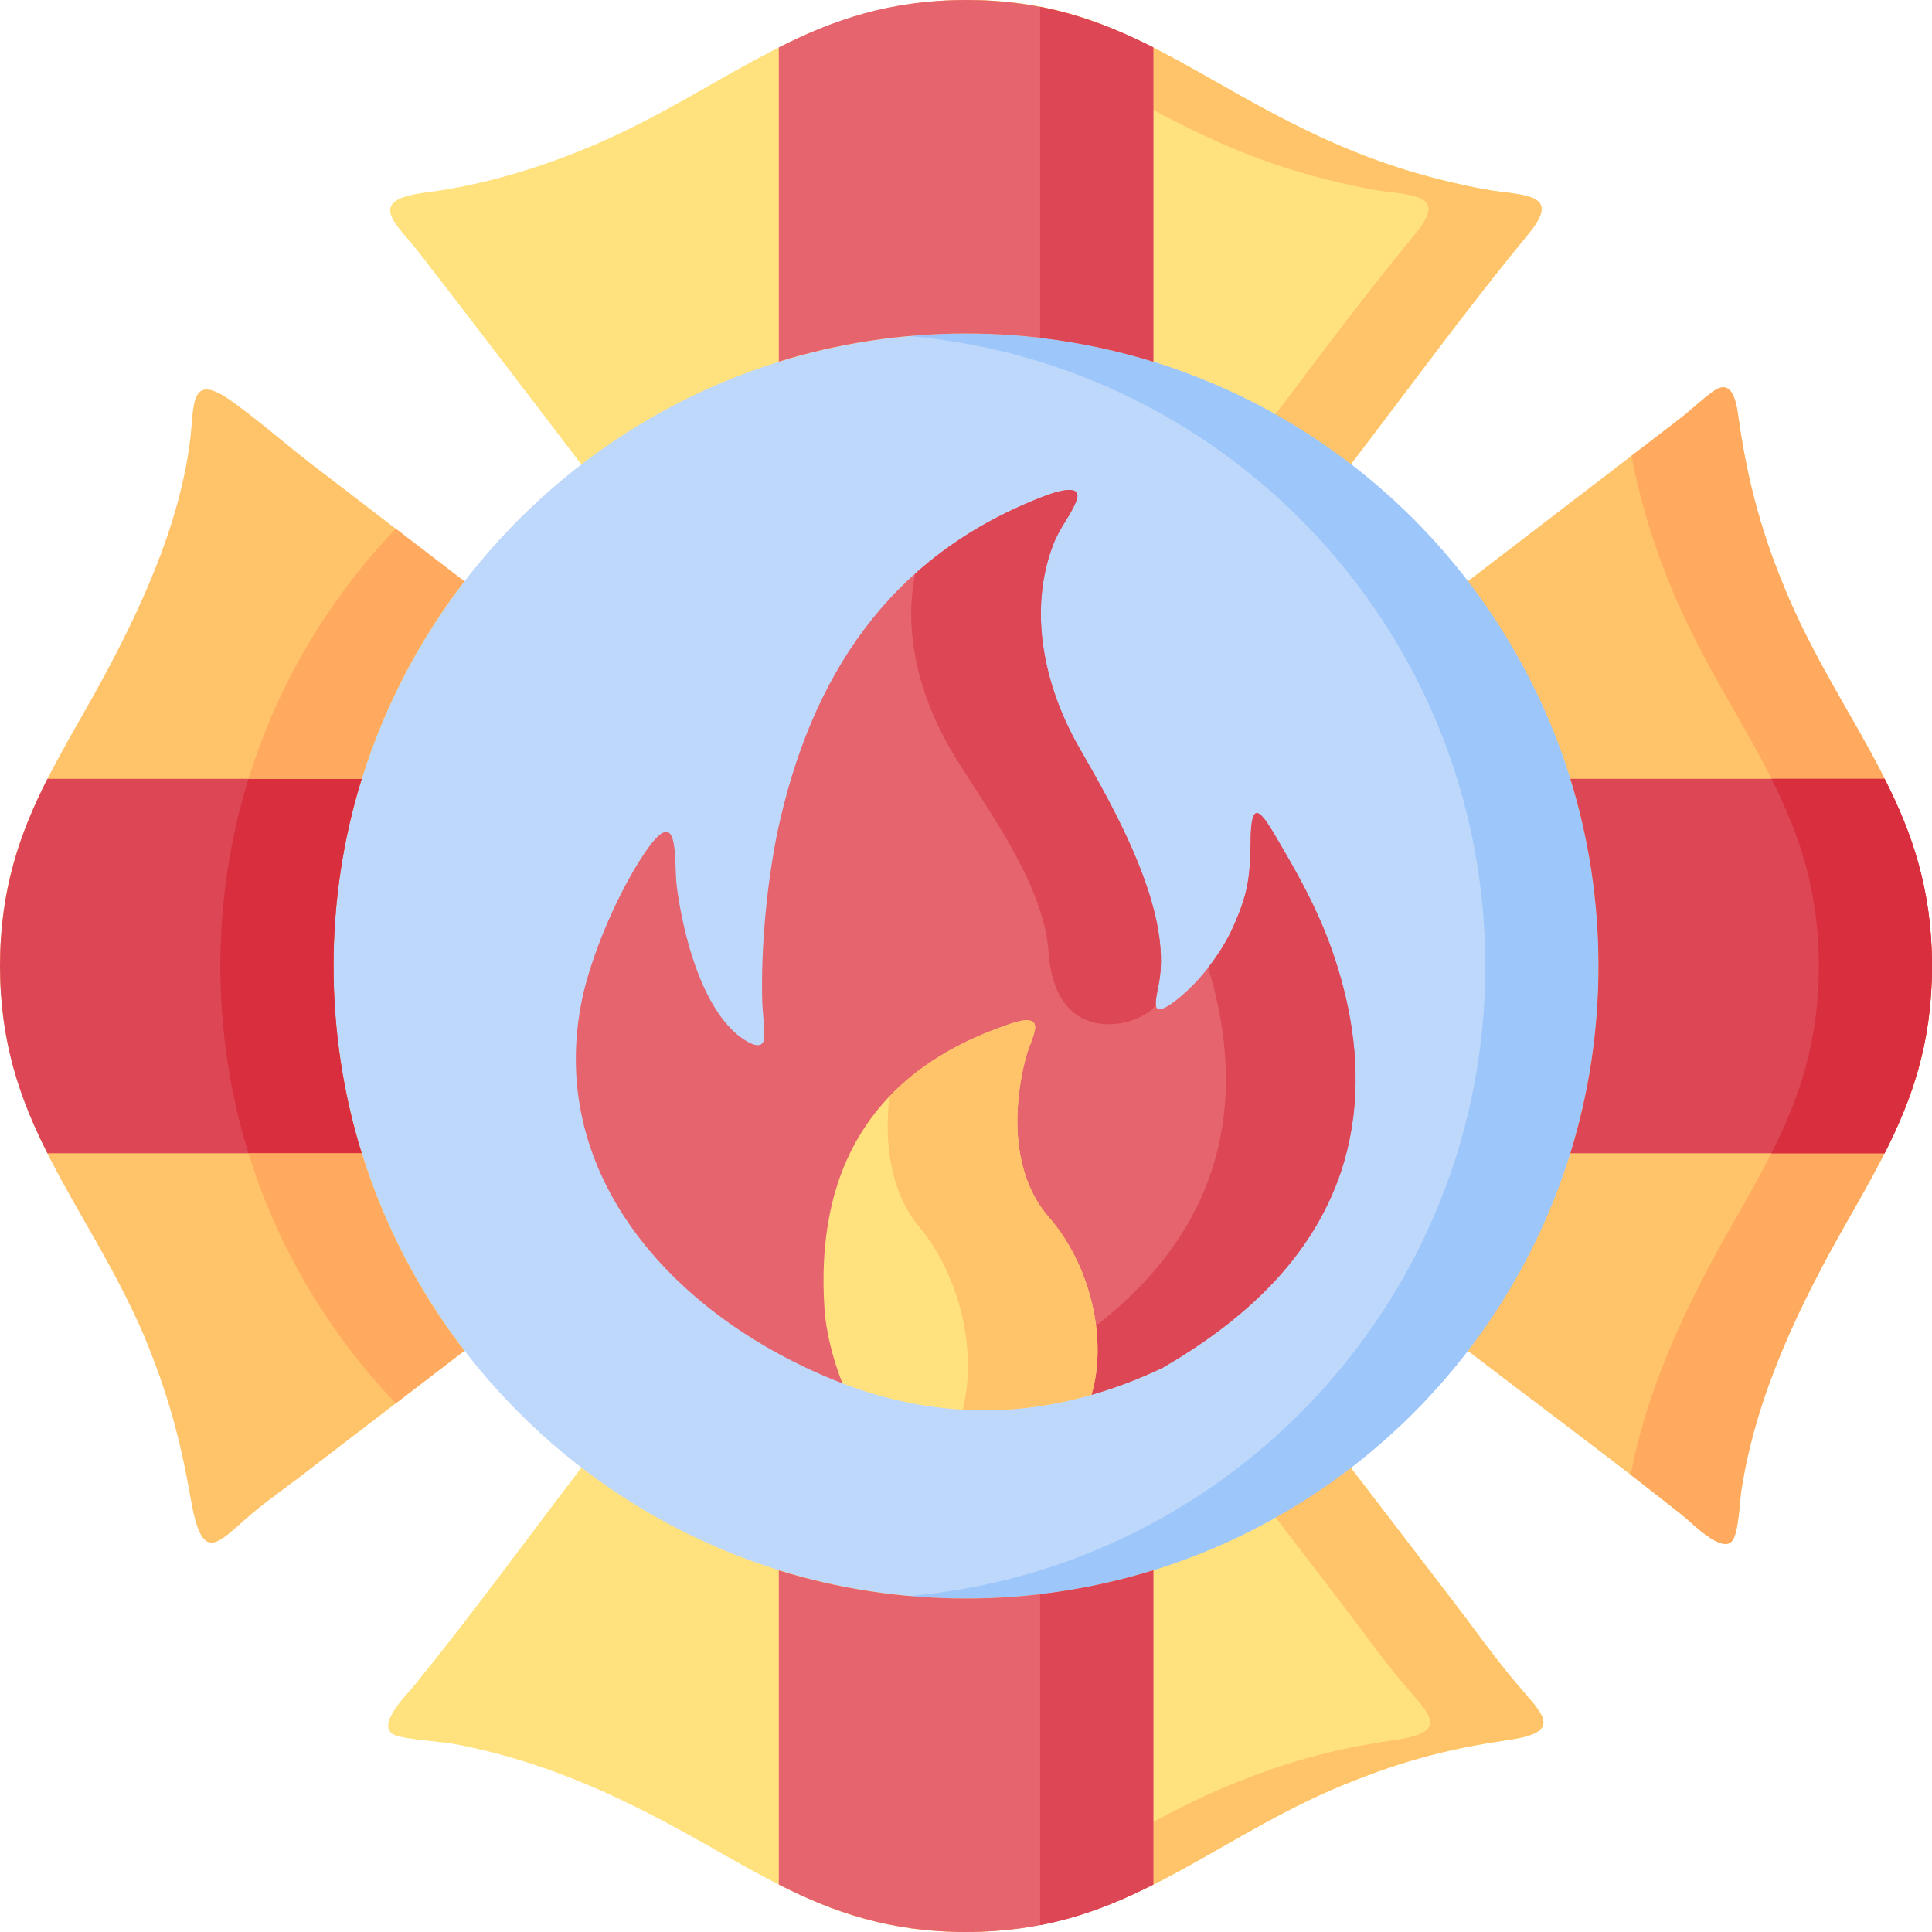 <svg id="Capa_1" enable-background="new 0 0 512 512" height="512" viewBox="0 0 512 512" width="512" xmlns="http://www.w3.org/2000/svg"><g clip-rule="evenodd" fill-rule="evenodd"><path d="m358.02 389.031v-266.034c15.506-20.239 30.758-41.272 46.915-60.86 7.936-9.61 1.559-10.233-7.54-11.367-2.835-.34-5.613-.879-8.391-1.475-27.101-5.754-44.704-15.023-68.26-28.459-21.656-12.359-38.354-20.75-64.063-20.835-41.499-.143-62.959 22.648-98.193 37.984-14.542 6.265-29.962 11.026-45.695 13.039-16.243 2.069-7.767 8.164-1.645 16.045 14.4 18.538 28.574 37.275 42.861 55.928v266.034c-14.627 19.135-28.943 38.836-44.108 57.517-1.928 2.409-10.913 11.111-5.103 13.322 3.062 1.162 12.218 1.616 16.47 2.466 24.945 4.933 44.703 14.485 66.587 26.902 23.442 13.379 40.139 22.677 68.145 22.762 41.527-.142 62.08-22.564 97.541-37.956 16.044-6.747 28.744-10.403 45.979-12.898 15.223-2.183 9.241-6.831 2.24-15.137-5.84-6.889-10.999-14.259-16.47-21.401-9.1-11.879-18.199-23.728-27.27-35.577z" fill="#ffe17d"/><path d="m358.02 389.031v-266.034c15.506-20.239 30.758-41.272 46.915-60.86 7.936-9.61 1.559-10.233-7.54-11.367-2.835-.34-5.613-.879-8.391-1.475-27.101-5.754-44.704-15.023-68.26-28.459-21.656-12.359-38.354-20.75-64.063-20.835-5.415 0-10.488.368-15.279 1.049 18 2.636 32.089 9.949 49.352 19.786 23.557 13.436 41.16 22.705 68.23 28.459 2.807.596 5.584 1.135 8.391 1.475 9.128 1.134 15.507 1.757 7.568 11.367-16.186 19.588-31.436 40.621-46.941 60.86v266.034c9.1 11.849 18.198 23.698 27.27 35.576 5.499 7.143 10.658 14.513 16.469 21.401 7.03 8.306 12.983 12.954-2.211 15.137-17.263 2.495-29.934 6.151-45.977 12.898-30.984 13.465-50.6 32.259-82.744 36.907 4.731.682 9.749 1.05 15.191 1.05 41.527-.142 62.08-22.564 97.541-37.956 16.044-6.747 28.744-10.403 45.979-12.898 15.223-2.183 9.241-6.831 2.24-15.137-5.84-6.889-10.999-14.259-16.47-21.401-9.1-11.879-18.199-23.728-27.27-35.577z" fill="#ffc369"/><path d="m122.996 358.02h266.036c18.907 14.485 38.239 28.772 56.862 43.568 2.439 1.929 10.432 10.205 13.153 6.747 1.729-2.239 1.927-10.063 2.409-13.267 3.912-25.455 15.394-49.182 28.064-71.405 13.267-23.243 22.395-39.911 22.48-67.663-.142-41.5-22.564-62.079-37.956-97.513-6.86-16.017-10.829-30.161-13.267-47.396-.426-2.92-1.163-10.347-5.727-7.994-2.268 1.162-7.029 5.698-9.524 7.597-18.794 14.457-37.673 28.858-56.494 43.315h-266.036c-13.549-10.404-27.127-20.778-40.677-31.182-6.86-5.329-13.805-11.396-20.778-16.413-11.423-8.221-10.006 1.021-11.14 10.092-3.033 24.888-15.564 50.174-27.895 71.858-13.293 23.245-22.421 39.884-22.506 67.636.142 41.528 22.565 62.08 37.984 97.541 6.492 15.62 9.724 27.469 12.643 44.079 3.26 18.54 7.653 10.263 17.83 2.098 3.515-2.806 7.229-5.471 10.828-8.191 14.571-11.17 29.142-22.338 43.711-33.507z" fill="#ffc369"/><path d="m432.176 390.846c4.62 3.571 9.184 7.144 13.719 10.743 2.439 1.929 10.432 10.205 13.153 6.747 1.729-2.239 1.927-10.063 2.409-13.267 3.912-25.455 15.394-49.182 28.064-71.405 13.266-23.244 22.394-39.912 22.479-67.664-.142-41.5-22.564-62.079-37.956-97.513-6.86-16.017-10.829-30.161-13.267-47.396-.426-2.92-1.163-10.347-5.727-7.994-2.268 1.162-7.029 5.698-9.524 7.597-4.365 3.374-8.759 6.747-13.153 10.092 2.495 13.096 6.152 24.774 11.68 37.701 15.392 35.434 37.814 56.013 37.956 97.513-.084 27.752-9.212 44.42-22.479 67.664-11.991 20.976-22.876 43.313-27.354 67.182z" fill="#ffaa5f"/><path d="m256 423.615c92.325 0 167.614-75.289 167.614-167.615 0-92.325-75.289-167.614-167.614-167.614s-167.614 75.289-167.614 167.614c0 92.326 75.289 167.615 167.614 167.615z" fill="#bed8fb"/><path d="m256 88.386c92.581 0 167.614 75.034 167.614 167.614 0 92.581-75.033 167.615-167.614 167.615-5.046 0-10.062-.227-14.995-.652 85.551-7.597 152.619-79.428 152.619-166.963 0-87.506-67.068-159.337-152.619-166.934 4.933-.454 9.949-.68 14.995-.68z" fill="#9dc6fb"/><path d="m416.159 206.393c4.848 15.676 7.455 32.344 7.455 49.606 0 17.292-2.607 33.96-7.455 49.636h83.283c7.286-14.371 12.558-29.367 12.558-49.635s-5.272-35.264-12.558-49.606h-83.283zm-403.601 0c-7.257 14.343-12.558 29.339-12.558 49.607 0 20.269 5.301 35.264 12.558 49.636h83.283c-4.848-15.676-7.455-32.344-7.455-49.636 0-17.263 2.608-33.931 7.455-49.606h-83.283z" fill="#dc4655"/><path d="m469.451 305.636h29.991c7.286-14.372 12.558-29.368 12.558-49.636s-5.272-35.264-12.558-49.606h-29.991c7.257 14.343 12.558 29.339 12.558 49.606 0 20.268-5.301 35.264-12.558 49.636z" fill="#d82e3d"/><path d="m305.636 416.16c-15.677 4.847-32.345 7.455-49.636 7.455-17.263 0-33.931-2.608-49.607-7.455v83.282c14.344 7.285 29.339 12.558 49.607 12.558s35.263-5.273 49.636-12.558zm0-403.603c-14.373-7.255-29.368-12.556-49.636-12.556s-35.263 5.301-49.607 12.557v83.283c15.677-4.848 32.345-7.455 49.607-7.455 17.291 0 33.959 2.607 49.636 7.455z" fill="#e6646e"/><path d="m305.636 416.16c-9.667 2.975-19.702 5.13-29.991 6.321v87.704c11.083-2.154 20.664-6.009 29.991-10.743zm-29.991-326.641v-87.705c11.083 2.154 20.664 6.038 29.991 10.743v83.283c-9.667-2.976-19.702-5.102-29.991-6.321z" fill="#dc4655"/><path d="m95.841 206.393h-29.991c-4.847 15.676-7.455 32.344-7.455 49.606 0 17.292 2.608 33.96 7.455 49.636h29.991c-4.848-15.676-7.455-32.344-7.455-49.636 0-17.262 2.607-33.93 7.455-49.606z" fill="#d82e3d"/><path d="m95.841 305.636h-29.991c7.768 25.115 21.317 47.707 39.033 66.246l18.113-13.861c-11.934-15.535-21.203-33.223-27.155-52.385zm0-99.243c5.952-19.163 15.222-36.851 27.155-52.385l-18.113-13.891c-17.716 18.539-31.266 41.132-39.033 66.275h29.991z" fill="#ffaa5f"/><path d="m213.734 362.527c-38.863-18.255-69.562-54.369-59.046-99.695 2.892-11.792 9.326-26.589 16.072-36.682 9.639-14.343 7.739 2.098 8.59 8.788 1.615 12.246 6.236 30.927 15.987 39.203 1.474 1.248 6.633 5.019 7.143 1.135.255-1.843-.426-7.541-.482-9.95-.368-14.258 1.191-30.926 4.054-44.93 8.788-41.046 29.453-72.71 69.62-88.499 1.956-.765 11.707-4.705 9.553.879-1.361 3.572-4.394 7.087-6.066 11.424-6.804 17.66-2.438 37.56 6.633 53.576 9.27 16.101 25.088 43.54 21.289 63.043-1.021 5.103-2.268 9.638 4.706 4.167 5.895-4.621 11.225-11.537 14.513-18.255 4.423-9.695 4.989-13.691 5.131-24.152.142-11.196 2.778-7.512 7.002-.312 8.362 14.23 14.088 25.115 18.057 41.358 3.713 15.647 3.969 31.379-1.077 46.772-7.88 23.613-26.419 39.969-47.396 52.13-6.236 2.948-12.502 5.329-18.767 7.115-8.73-3.855-20.976-4.422-31.237-4.648-11.735-.284-21.43-.624-34.753 1.615-3.175-1.219-6.35-2.579-9.526-4.082z" fill="#e6646e"/><path d="m307.081 260.819c3.799-19.503-12.02-46.942-21.289-63.043-9.07-16.017-13.436-35.916-6.633-53.576 1.673-4.337 4.705-7.852 6.066-11.424 2.154-5.584-7.597-1.644-9.553-.879-13.012 5.131-23.982 11.906-33.138 20.127-3.175 15.534 1.134 32.06 8.901 45.752 8.22 14.286 25.058 35.179 26.447 54.596 1.87 26.447 25.059 19.389 28.432 13.89-.112-1.248.342-3.289.767-5.443zm15.053 2.807c3.713 15.647 3.968 31.379-1.078 46.772-7.88 23.613-26.419 39.969-47.396 52.13-2.126.992-4.252 1.928-6.378 2.807 7.767.481 15.761 1.559 21.968 4.309 6.265-1.786 12.53-4.167 18.767-7.115 20.977-12.161 39.516-28.517 47.396-52.13 5.046-15.393 4.79-31.124 1.077-46.772-3.969-16.243-9.694-27.128-18.057-41.358-4.224-7.2-6.86-10.885-7.002.312-.142 10.461-.708 14.457-5.131 24.152-1.615 3.288-3.713 6.633-6.15 9.723.707 2.266 1.388 4.646 1.984 7.17z" fill="#dc4655"/><path d="m289.25 369.642c4.224-14.089.143-34.073-11.479-47.282-9.581-11.197-9.496-28.177-6.01-41.755.595-2.409 2.239-5.868 2.522-7.881.567-3.969-5.216-1.843-7.143-1.19-36 12.246-51.251 38.467-48.614 75.8.425 5.471 2.069 12.585 4.733 19.275 21.998 8.391 43.995 9.355 65.991 3.033z" fill="#ffe17d"/><path d="m289.25 369.642c4.224-14.089.143-34.073-11.479-47.282-9.581-11.197-9.496-28.177-6.01-41.755.595-2.409 2.239-5.868 2.522-7.881.567-3.969-5.216-1.843-7.143-1.19-13.238 4.508-23.67 10.914-31.436 19.049-1.39 12.076.142 25.059 7.71 34.3 11.396 13.578 15.534 33.959 11.707 48.7 11.396.651 22.763-.681 34.129-3.941z" fill="#ffc369"/></g></svg>
